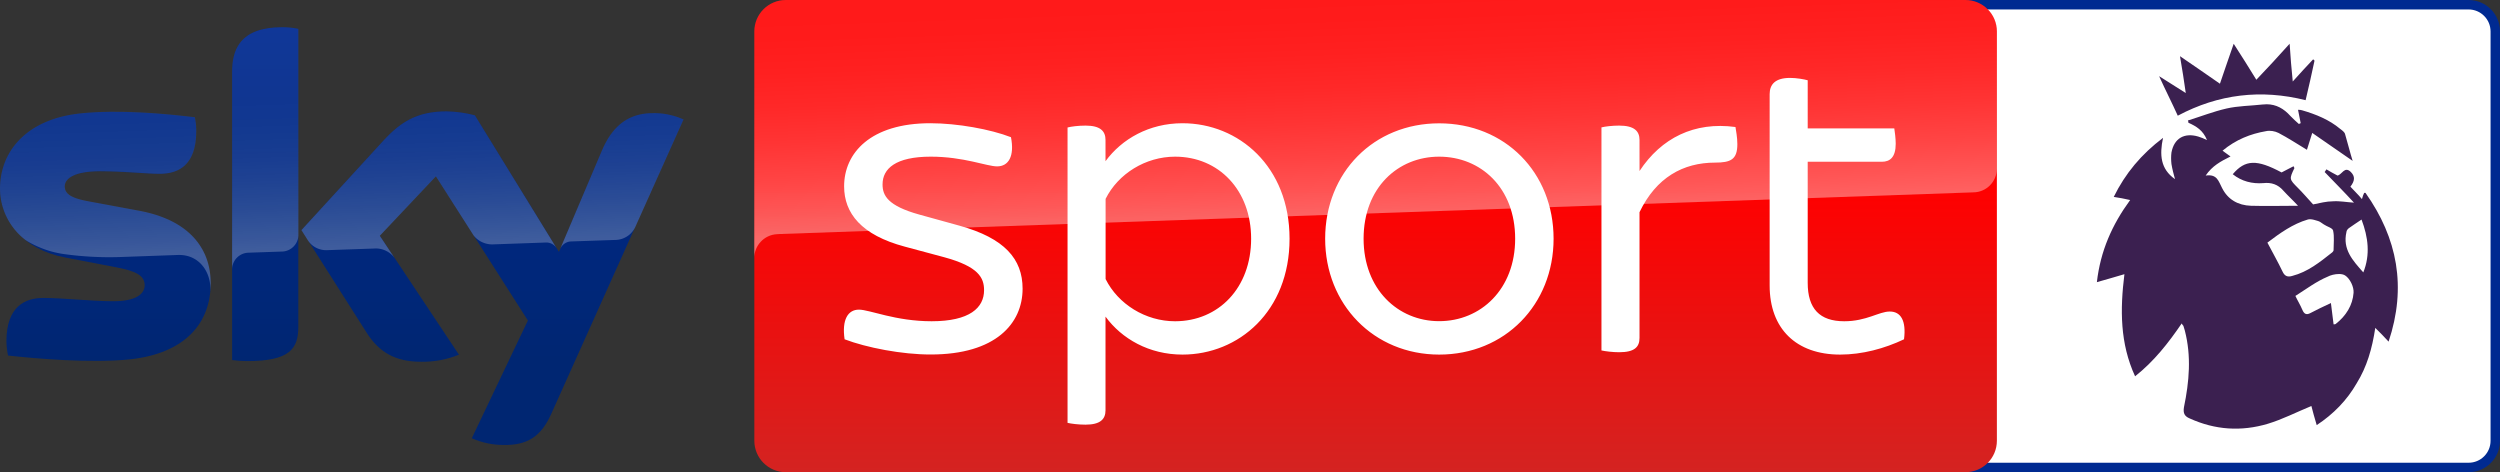 <?xml version="1.0" encoding="UTF-8"?>
<svg width="800" height="151.1" version="1.1" xmlns="http://www.w3.org/2000/svg">
	<rect width="100%" height="100%" fill="#333333" stroke="none"/>
	<defs>
		<linearGradient id="A" x1="1456.7" x2="1456.7" y2="500" gradientTransform="matrix(.302 0 0 .302 .003 .002)" gradientUnits="userSpaceOnUse">
			<stop stop-color="red" offset=".4"/>
			<stop stop-color="#d42321" offset="1"/>
		</linearGradient>
		<linearGradient id="B" x1="1459.5" x2="1450.8" y1="233.73" y2="-15.325" gradientTransform="matrix(.302 0 0 .302 .003 .002)" gradientUnits="userSpaceOnUse">
			<stop stop-color="#fff" offset="0"/>
			<stop stop-color="#fff" stop-opacity=".835" offset=".12"/>
			<stop stop-color="#fff" stop-opacity=".658" offset=".269"/>
			<stop stop-color="#fff" stop-opacity=".511" offset=".42"/>
			<stop stop-color="#fff" stop-opacity=".397" offset=".568"/>
			<stop stop-color="#fff" stop-opacity=".315" offset=".716"/>
			<stop stop-color="#fff" stop-opacity=".266" offset=".86"/>
			<stop stop-color="#fff" stop-opacity=".25" offset="1"/>
		</linearGradient>
		<linearGradient id="C" x1="361.92" x2="361.92" y1="28.806" y2="471.22" gradientTransform="matrix(.302 0 0 .302 .003 .002)" gradientUnits="userSpaceOnUse">
			<stop stop-color="#002a91" offset="0"/>
			<stop stop-color="#002672" offset=".8"/>
		</linearGradient>
		<linearGradient id="D" x1="365.45" x2="359.6" y1="263.25" y2="95.751" gradientTransform="matrix(.302 0 0 .302 .003 .002)" gradientUnits="userSpaceOnUse">
			<stop stop-color="#fff" offset="0"/>
			<stop stop-color="#fff" stop-opacity=".835" offset=".12"/>
			<stop stop-color="#fff" stop-opacity=".658" offset=".269"/>
			<stop stop-color="#fff" stop-opacity=".511" offset=".42"/>
			<stop stop-color="#fff" stop-opacity=".397" offset=".568"/>
			<stop stop-color="#fff" stop-opacity=".315" offset=".716"/>
			<stop stop-color="#fff" stop-opacity=".266" offset=".86"/>
			<stop stop-color="#fff" stop-opacity=".25" offset="1"/>
		</linearGradient>
	</defs>
	<g>
		<path d="m456.91 0.002v151.1h333.03c5.56 0 10.063-4.503 10.063-10.063v-130.97c0-5.563-4.472-10.063-10.063-10.063" fill="#002a91"/>
		<path d="m789.94 3.024c3.898 0 7.041 3.173 7.041 7.041v130.97c7e-3 3.891-3.15 7.048-7.041 7.041h-333.03v-145.05h333.03" fill="#fff"/>
		<path d="m251.45 0.002h377.49c5.56 0 10.063 4.503 10.063 10.063v130.97c0 5.56-4.503 10.063-10.063 10.063h-377.49c-5.56 0-10.063-4.503-10.063-10.063v-130.97c0-5.56 4.503-10.063 10.063-10.063z" fill="url(#A)"/>
		<path d="m248.63 74.941 0.967-0.06 381.87-13.326c4.2-0.03 7.554-3.475 7.524-7.645v-43.847c0-5.56-4.503-10.063-10.063-10.063h-377.49c-5.56 0-10.063 4.503-10.063 10.063v72.735c-0.121-4.14 3.112-7.645 7.252-7.857z" fill="url(#B)" opacity=".4"/>
		<path d="m150.97 140.24c3.173 1.39 6.588 2.146 10.032 2.146 7.887 0.181 12.208-2.841 15.381-9.912l42.336-94.248c-2.75-1.239-5.741-1.934-8.763-2.025-5.47-0.121-12.782 0.997-17.406 12.117l-13.689 32.273-26.894-43.695c-2.961-0.786-6.013-1.209-9.065-1.269-9.519 0-14.807 3.475-20.307 9.458l-26.139 28.526 21.002 33.059c3.898 6.013 9.005 9.096 17.315 9.096 4.14 0.06 8.25-0.695 12.087-2.266l-25.323-38.075 17.95-19.007 29.432 46.143zm-55.511-35.627c0 6.95-2.72 10.939-16.318 10.939-1.632 0-3.264-0.121-4.865-0.332v-92.196c0-7.011 2.387-14.323 16.076-14.323 1.722 0 3.445 0.181 5.107 0.514zm-28.042-13.931c0 12.994-8.491 22.422-25.716 24.295-12.48 1.33-30.551-0.242-39.133-1.209-0.302-1.481-0.483-2.992-0.514-4.533 0-11.302 6.104-13.9 11.846-13.9 5.983 0 15.381 1.058 22.361 1.058 7.706 0 10.032-2.599 10.032-5.107 0-3.233-3.082-4.593-9.065-5.741l-16.378-3.143c-13.598-2.599-20.851-11.997-20.851-21.969 0-12.117 8.582-22.241 25.474-24.114 12.782-1.39 28.345 0.181 36.866 1.209 0.302 1.42 0.453 2.871 0.453 4.351 0 11.302-5.983 13.749-11.725 13.749-4.412 0-11.271-0.816-19.098-0.816-7.947 0-11.271 2.206-11.271 4.865 0 2.841 3.143 3.989 8.129 4.865l15.623 2.901c16.046 2.931 22.966 12.057 22.966 23.238z" fill="url(#C)"/>
		<path d="m218.75 38.226-15.502 34.509c-1.209 2.478-3.717 4.049-6.467 4.049l-14.142 0.483c-1.541 0.091-2.901 1.118-3.445 2.568v-0.03l13.356-31.487c4.654-11.12 11.966-12.238 17.406-12.117 3.052 0.091 6.013 0.786 8.793 2.025zm-40.613 41.248-26.169-42.547c-2.961-0.786-6.013-1.209-9.065-1.269-9.519 0-14.807 3.475-20.307 9.458l-26.139 28.526 2.085 3.294c1.36 2.055 3.717 3.233 6.195 3.112l14.898-0.514a7.455 7.455 0 0 1 6.588 2.961l-4.684-7.041 17.95-19.007 12.057 18.886c1.481 1.873 3.777 2.931 6.165 2.871l17.134-0.604c1.33 0 2.599 0.725 3.294 1.873zm-87.784-70.741c-13.689 0-16.076 7.313-16.076 14.323v63.156c0-2.901 2.327-5.258 5.228-5.349l10.607-0.363c2.961 0 5.379-2.417 5.379-5.379v-65.876c-1.722-0.363-3.415-0.544-5.137-0.514zm-45.871 58.684-15.623-2.901c-4.986-0.876-8.129-2.025-8.129-4.865 0-2.659 3.324-4.865 11.271-4.865 7.827 0 14.686 0.816 19.098 0.816 5.741 0 11.725-2.448 11.725-13.749 0-1.45-0.151-2.931-0.453-4.351-8.521-1.058-24.084-2.599-36.866-1.209-16.922 1.873-25.504 12.027-25.504 24.114 0.03 6.467 3.082 12.571 8.25 16.469 3.808 2.357 8.098 3.898 12.541 4.472 5.802 0.786 11.634 1.088 17.466 0.907l18.645-0.665c6.98-0.242 10.788 5.711 10.395 11.694 0-0.091 0-0.151 0.03-0.242v-0.06c0.06-0.786 0.091-1.571 0.091-2.357 0-11.12-6.92-20.246-22.936-23.208z" fill="url(#D)" opacity=".25"/>
		<path d="m270.27 108.57c-0.907-6.225 1.027-9.488 4.593-9.488 3.384 0 11.694 3.717 23.268 3.717 12.178 0 16.771-4.321 16.771-9.941 0-3.989-1.783-7.554-12.752-10.546l-12.601-3.384c-13.931-3.717-19.43-10.697-19.43-19.309 0-10.667 8.461-20.186 27.589-20.186 8.612 0 19.309 1.934 25.806 4.472 1.179 6.074-0.755 9.337-4.442 9.337-3.264 0-10.667-3.112-21.213-3.112-11.271 0-15.441 3.838-15.441 8.884 0 3.535 1.632 6.829 11.725 9.639l12.903 3.566c14.414 3.989 20.186 10.667 20.186 20.156 0 11.15-8.612 21.062-29.372 21.062-9.186 0.03-20.639-2.206-27.589-4.865m142.39-32.182c0 23.268-16.318 37.078-34.267 37.078-10.667 0-19.43-5.046-24.628-12.148v29.976c0 2.81-1.632 4.593-6.376 4.593-2.387 0-4.593-0.302-5.772-0.574v-94.52c1.179-0.302 3.384-0.604 5.772-0.604 4.744 0 6.376 1.783 6.376 4.593v6.799c5.197-7.101 13.961-12.148 24.628-12.148 17.95 0 34.267 13.81 34.267 36.957m-12.299 0c0-15.562-10.365-26.26-24.326-26.26-9.488 0-18.252 5.5-22.241 13.508v25.655c3.989 8.008 12.752 13.508 22.241 13.508 13.931-0.03 24.326-10.697 24.326-26.411m23.691 0c0-21.213 15.562-36.927 36.473-36.927 21.062 0 36.624 15.713 36.624 36.927 0 21.062-15.562 37.078-36.624 37.078-20.911-0.03-36.473-16.046-36.473-37.078m60.799 0c0-16.318-10.999-26.26-24.326-26.26-13.175 0-24.175 9.941-24.175 26.26 0 16.167 10.999 26.38 24.175 26.38 13.326 0 24.326-10.214 24.326-26.38m71.103-30.279c0 4.895-2.055 5.923-7.131 5.923-10.214 0-18.826 4.744-24.175 15.865v40.22c0 2.961-1.632 4.593-6.527 4.593-2.085 0-4.472-0.302-5.651-0.574v-71.375c1.179-0.302 3.535-0.574 5.651-0.574 4.865 0 6.527 1.783 6.527 4.593v9.941c6.95-10.546 17.496-15.865 30.702-14.082 0.151 1.027 0.604 3.264 0.604 5.47m53.335 62.461c-6.225 2.961-13.356 4.895-20.458 4.895-14.082 0-22.543-8.31-22.543-22.089v-61.252c0-3.112 1.783-5.197 6.527-5.197 2.055 0 4.442 0.423 5.651 0.755v15.411h27.71c0.151 1.027 0.453 3.112 0.453 4.895 0 4.291-1.783 5.772-4.442 5.772h-23.721v38.74c0 8.28 3.838 12.299 11.694 12.299 7.131 0 11.12-3.112 14.535-3.112 3.566-0.03 5.349 2.931 4.593 8.884" fill="#fff"/>
		<path d="m732.68 13.999c-3.697 4.118-6.964 7.668-10.651 11.523-2.416-3.981-4.695-7.531-7.248-11.512-1.555 4.538-2.983 8.519-4.401 12.783-4.254-2.983-8.235-5.683-12.783-8.813 0.714 4.128 1.282 7.815 1.849 11.796-2.983-1.849-5.546-3.55-8.529-5.399 2.132 4.695 4.117 8.529 5.966 12.647 13.067-6.954 26.701-8.519 40.913-4.968 0.998-4.265 1.996-8.529 2.847-12.647l-0.431-0.431c-2.132 2.269-4.117 4.401-6.533 7.101-0.431-4.128-0.714-7.815-0.998-12.08zm-7.329 19.367c-0.436-3e-3 -0.885 0.022-1.347 0.075-3.845 0.431-7.815 0.431-11.512 1.281-4.265 0.987-8.246 2.553-12.363 3.834 0.147 0.284 0.147 0.431 0.147 0.714 2.553 1.145 4.685 2.416 5.966 5.546-1.145-0.567-1.996-0.851-2.847-1.134-4.412-1.282-7.678 0.567-8.529 5.115-0.147 1.145-0.147 2.416 0 3.697 0.284 1.702 0.704 3.267 1.135 4.832-4.685-3.267-4.968-7.815-3.834-13.214-6.954 5.263-12.069 11.365-15.767 18.897 1.838 0.284 3.403 0.567 5.252 0.998-5.819 7.952-9.516 16.334-10.651 26.281 3.13-0.851 5.83-1.702 8.813-2.552-1.418 11.365-1.418 22.163 3.414 32.678 6.103-4.832 10.651-10.662 14.916-16.911 0.284 0.567 0.567 0.704 0.567 0.851 0.147 0.42 0.284 0.987 0.431 1.418 2.132 8.246 1.418 16.334-0.284 24.579-0.284 1.849 0.147 2.836 1.849 3.55 8.099 3.687 16.481 4.254 25.01 1.702 4.695-1.418 9.097-3.697 13.928-5.683 0.42 1.712 0.987 3.697 1.702 6.113 5.399-3.55 9.664-7.952 12.773-13.351 3.267-5.263 4.968-11.082 5.966-17.762 1.565 1.555 2.847 2.836 4.265 4.401 5.83-17.468 2.847-33.098-7.384-47.594h-0.431c-0.284 0.567-0.431 0.987-0.714 1.985-1.282-1.565-2.563-2.7-3.697-3.981 1.429-1.838 1.565-3.267 0.147-4.685-1.996-1.996-2.847 0.851-4.265 1.135-1.282-0.704-2.416-1.271-3.55-1.985-0.137 0.284-0.42 0.567-0.567 0.851 3.13 3.267 6.25 6.386 9.38 9.8-2.416-0.147-4.548-0.578-6.681-0.431-2.132 0-4.265 0.567-6.397 0.998-1.565-1.702-3.13-3.55-4.832-5.252-2.836-2.847-2.836-2.847-1.135-6.397 0 0-0.136-0.137-0.284-0.567-1.281 0.704-2.552 1.271-3.834 1.985-7.962-4.265-11.649-4.117-15.63 0.567 2.836 2.279 6.25 3.13 9.8 2.847 2.563-0.284 4.695 0.431 6.397 2.416 1.555 1.702 3.267 3.267 4.685 4.832-5.115 0-10.094 0.147-15.063 0-4.118-0.137-7.384-1.985-9.233-5.683-1.134-2.132-1.555-4.548-5.252-3.981 2.122-3.13 4.822-4.548 7.952-6.114-1.134-0.851-1.838-1.281-2.553-1.849 4.265-3.55 8.96-5.399 13.928-6.25 1.282-0.284 2.847 3.9e-5 3.981 0.567 2.983 1.565 5.83 3.414 9.096 5.399 0.567-1.702 0.987-3.267 1.702-5.399 4.548 3.12 8.813 6.103 12.93 8.949-0.851-2.7-1.565-5.683-2.416-8.529-0.147-0.704-0.998-1.271-1.565-1.702-3.55-2.983-7.815-4.685-12.216-5.966-0.431-0.147-0.851-0.147-1.282-0.147 0.284 1.565 0.567 2.847 0.851 4.265-0.137 0.137-0.42 0.137-0.567 0.284-0.998-0.851-1.849-1.702-2.7-2.553-2.114-2.362-4.549-3.751-7.602-3.773zm13.918 36.789c0.787 0.015 1.612 0.31 2.36 0.523 0.704 0.137 1.271 0.704 1.985 1.134 0.998 0.704 2.836 1.135 2.983 1.985 0.431 1.985 0.147 4.118 0.147 6.25 0 0.284-0.284 0.567-0.431 0.714-3.97 3.13-7.815 6.25-12.783 7.531-1.429 0.431-2.416 0.147-3.13-1.418-1.418-2.983-3.13-5.966-4.832-9.233 4.128-3.12 8.099-5.966 12.93-7.395 0.249-0.071 0.507-0.097 0.77-0.092zm16.425 0.103c2.132 5.683 2.847 11.218 0.567 16.911-3.414-3.834-6.681-7.384-5.399-12.93 0-0.431 0.42-0.998 0.851-1.282 1.282-0.851 2.416-1.702 3.981-2.7zm-7.201 17.424c0.769 0.005 1.468 0.146 1.949 0.465 1.565 0.998 2.847 3.697 2.7 5.546-0.284 3.981-2.416 7.395-5.683 9.947-0.147 0.147-0.431 0.147-0.714 0.147l-0.851-6.817c-2.416 1.134-4.548 2.132-6.681 3.267-1.134 0.567-1.849 0.284-2.416-0.998-0.704-1.702-1.702-3.267-2.269-4.548 3.55-2.269 6.817-4.685 10.231-6.113 0.978-0.538 2.453-0.904 3.734-0.895z" fill="#3b2050"/>
	</g>
</svg>
